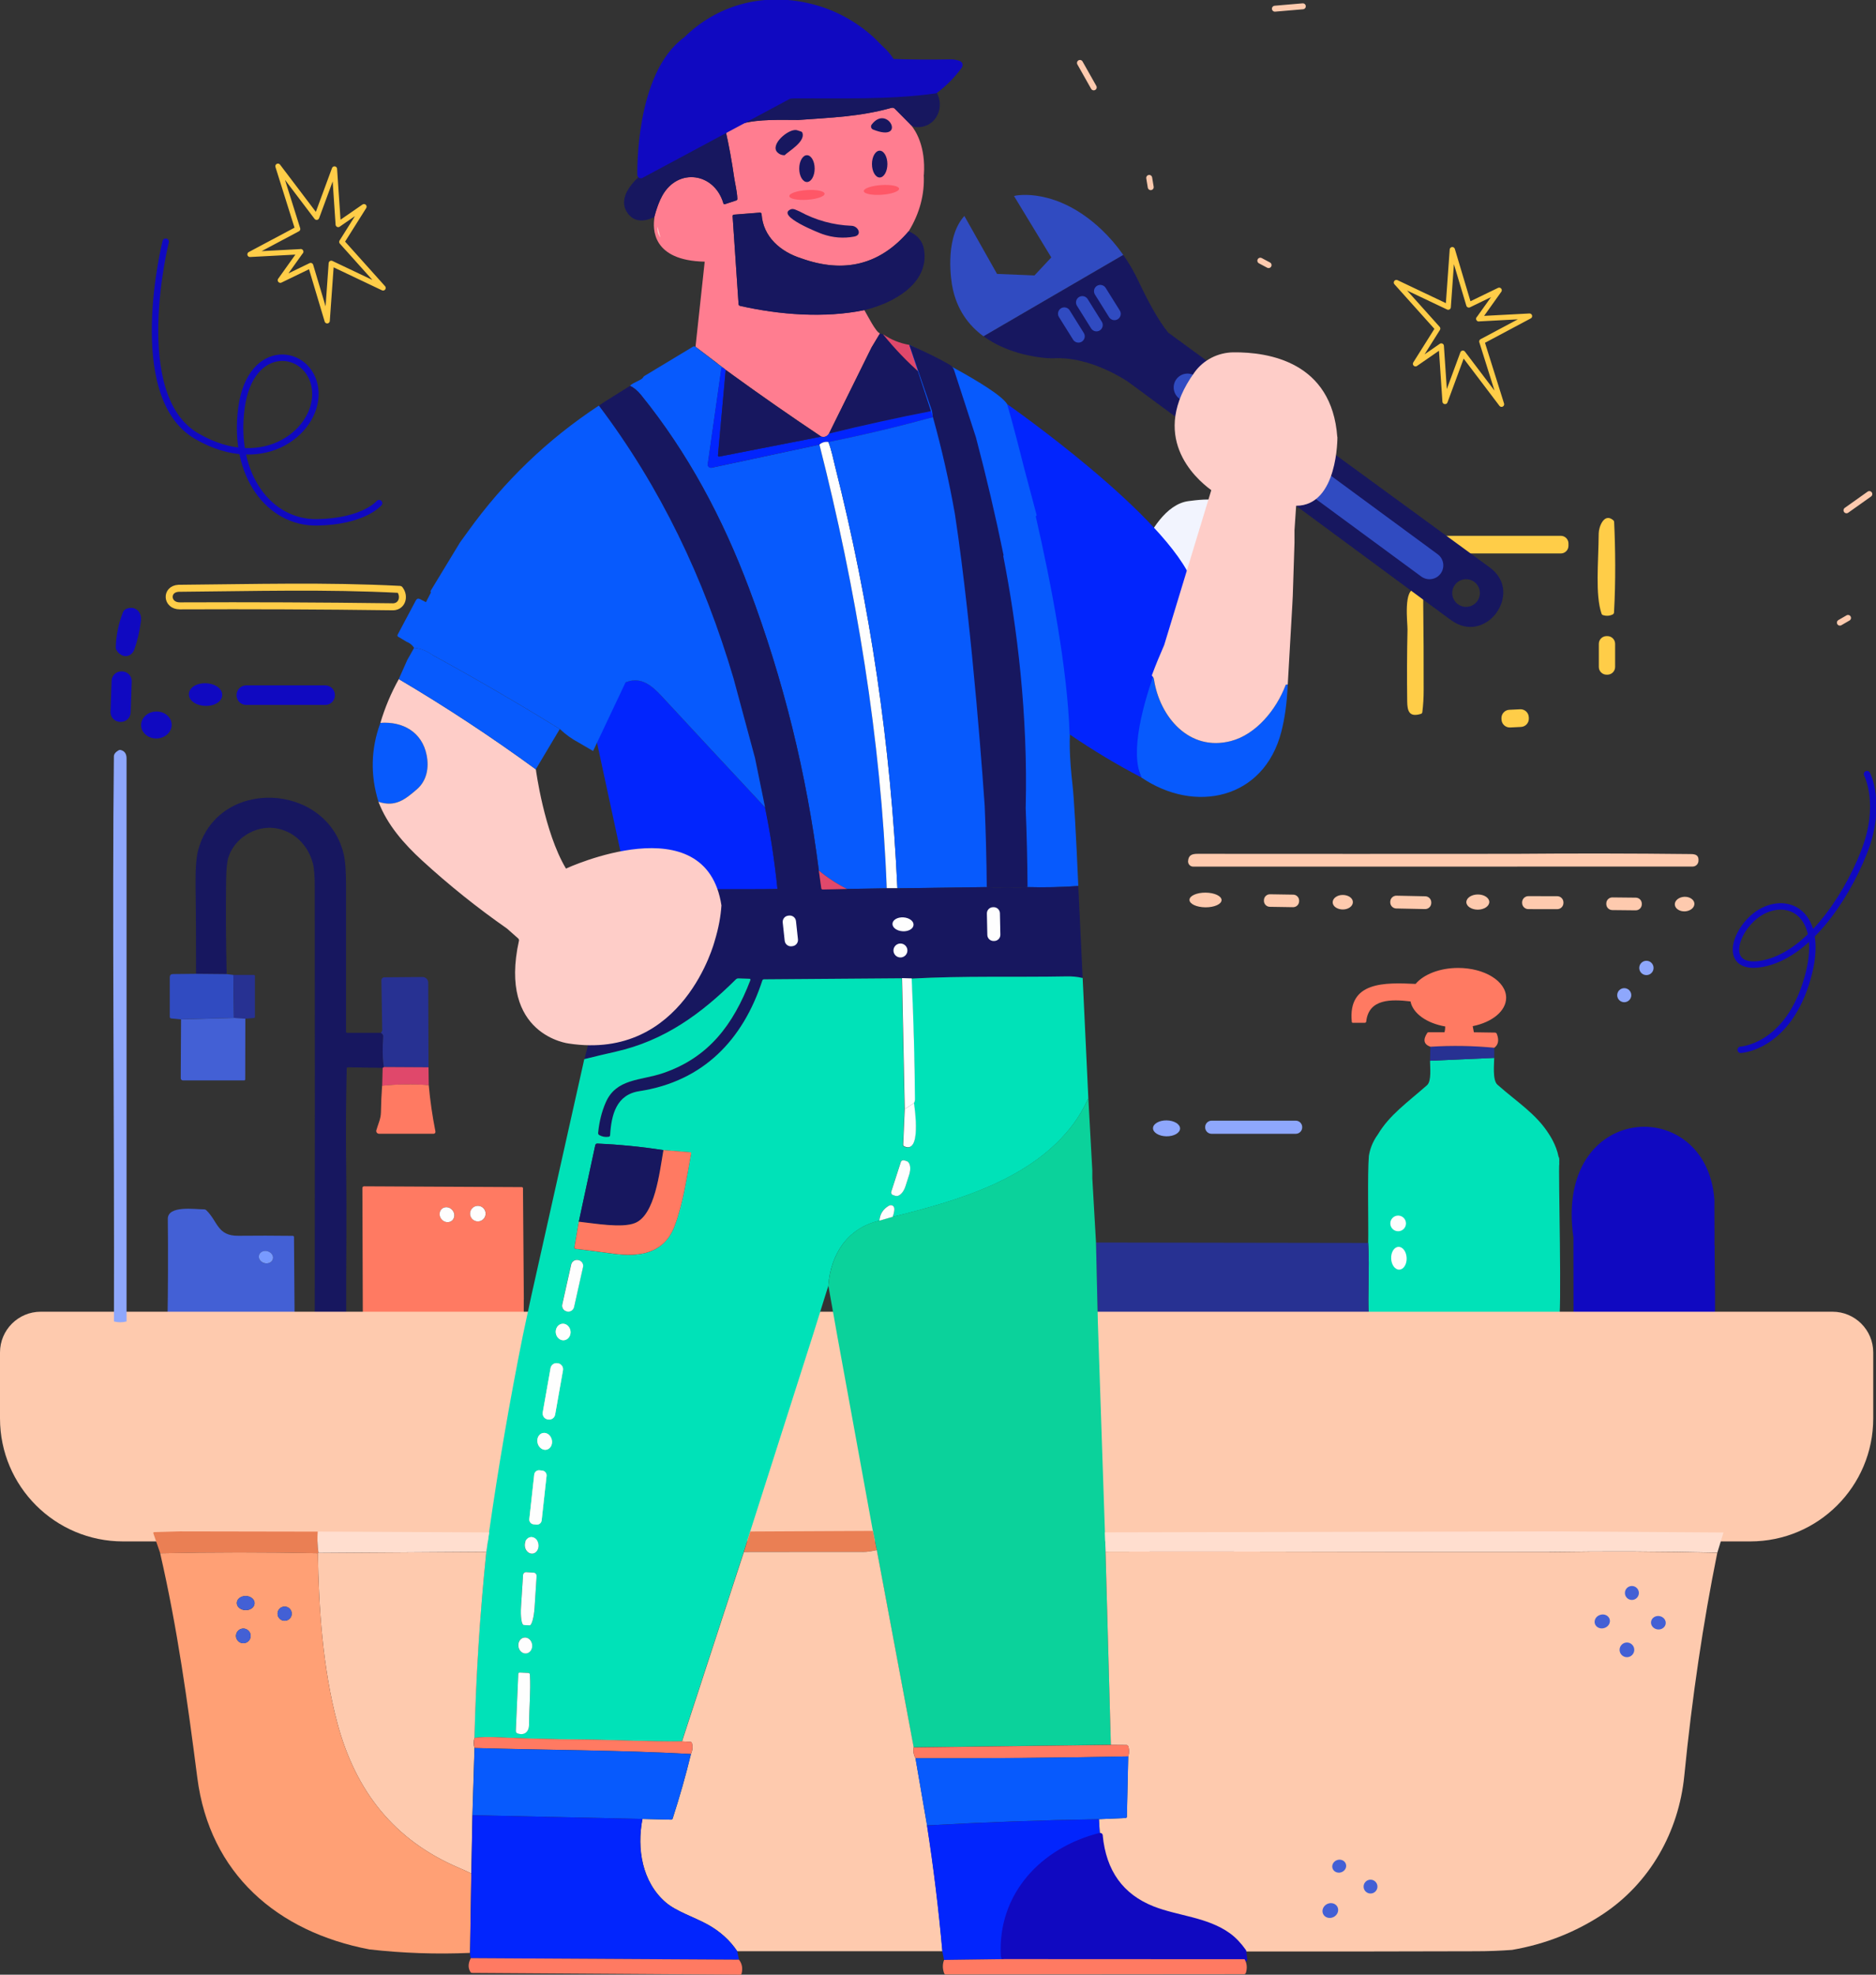 <svg width="268" height="282" viewBox="0 0 268 282" fill="none" xmlns="http://www.w3.org/2000/svg">
<rect x="0" y="0" width="268" height="282" fill="#333333" stroke="none"/>
<g clip-path="url(#clip0_47_1714)">
<path d="M263.785 72.874L267.047 70.557M164.172 25.407L164.39 26.727M262.84 88.917L264.004 88.244M180.046 37.228L181.227 37.858M186.116 0.9L182.128 1.241M156.247 12.476L154.279 8.988" stroke="#FECAAE" stroke-width="0.85" stroke-linecap="round" stroke-linejoin="round"/>
<path d="M248.67 149.918C248.67 149.918 255.02 149.612 257.968 140.519C260.915 131.426 256.393 128.13 252.23 129.905C248.067 131.68 245.469 138.797 251.775 137.625C258.081 136.453 263.513 128.681 266.259 121.774C269.006 114.867 266.714 110.548 266.714 110.548M23.668 34.518C23.668 34.518 18.184 56.463 28.041 62.251C37.898 68.039 45.77 61.236 45.009 55.492C44.248 49.757 35.764 48.585 34.487 58.29C33.219 67.995 38.554 74.692 45.263 74.596C51.971 74.491 54.158 71.851 54.158 71.851" stroke="#1009C1" stroke-width="0.92" stroke-linecap="round" stroke-linejoin="round"/>
<path d="M211.243 45.525L218.503 45.141L211.69 48.769L214.506 57.731L208.978 50.439L206.433 57.337L205.899 49.407L202.217 51.952L205.383 46.924L199.488 40.349L206.888 43.864L207.474 35.654L209.835 43.549L214.165 41.451L211.252 45.534L211.243 45.525ZM42.971 35.943L35.711 36.328L42.524 32.699L39.708 23.738L45.236 31.029L47.781 24.131L48.315 32.061L51.997 29.517L48.831 34.544L54.726 41.119L47.326 37.604L46.74 45.814L44.379 37.919L40.049 40.017L42.962 35.934L42.971 35.943Z" stroke="#FFCD48" stroke-width="0.75" stroke-linecap="round" stroke-linejoin="round"/>
<path d="M130.157 17.906H130.174L129.973 17.687C129.903 17.608 129.859 17.565 129.859 17.565L127.839 15.528C127.716 15.396 127.524 15.353 127.358 15.396C122.827 16.664 118.69 16.787 114.054 17.128C111.553 17.128 108.457 16.988 106.043 17.635C105.439 17.801 104.827 17.958 104.215 18.107C103.935 18.133 103.734 18.247 103.611 18.448C104.136 20.756 104.556 23.064 104.879 25.346C104.984 26.089 105.308 27.357 105.334 28.406C105.334 28.511 105.29 28.581 105.186 28.616L103.567 29.149C103.445 29.184 103.375 29.149 103.34 29.027C102.054 24.655 96.868 23.904 94.62 27.925C94.261 28.572 93.938 29.386 93.649 30.356C93.649 30.356 93.632 30.408 93.605 30.496C93.561 30.653 93.518 30.819 93.474 30.985C93.474 30.985 93.492 31.003 93.5 31.012C93.212 32.725 93.168 37.211 100.672 37.368L99.36 49.512L102.535 51.916C102.535 51.916 102.518 51.916 102.5 51.916L103.27 52.485L103.681 52.817C103.987 53.044 104.302 53.263 104.608 53.49L104.652 53.525C108.842 56.559 113.066 59.497 117.317 62.338C117.78 62.478 118.148 62.338 118.428 61.91L124.515 49.599L125.713 47.606C125.101 47.44 123.885 44.94 123.474 44.275C117.78 45.447 111.369 44.948 105.728 43.672C105.588 43.637 105.518 43.558 105.509 43.418L104.661 30.881C104.652 30.732 104.722 30.653 104.871 30.645L108.535 30.356C108.702 30.347 108.78 30.417 108.798 30.583C109.016 33.827 111.518 35.96 114.492 36.896C120.623 39.09 125.74 37.796 129.824 33.014C131.39 30.443 132.098 27.75 131.967 24.953H131.985C132.256 20.922 130.821 18.684 130.165 17.888L130.157 17.906Z" fill="#FF7D90"/>
<path d="M244.962 177.913C244.962 177.913 244.945 177.852 244.919 177.834C244.953 176.689 244.892 172.624 244.919 171.408C243.895 156.108 221.968 157.245 224.775 176.733V179.198L224.793 188.562C224.767 188.825 244.814 188.527 244.892 188.615C245.155 188.632 244.875 178.001 244.962 177.913Z" fill="#1009C1"/>
<path d="M242.487 169.45C242.154 170.001 241.507 170.219 241.043 169.939C240.58 169.66 240.475 168.986 240.807 168.436C241.14 167.885 241.787 167.666 242.25 167.946C242.714 168.226 242.819 168.899 242.487 169.45Z" fill="#1009C1"/>
<path d="M241.525 172.082C241.963 172.51 242.006 173.174 241.613 173.568C241.228 173.961 240.554 173.944 240.117 173.515C239.68 173.087 239.636 172.423 240.03 172.029C240.414 171.636 241.088 171.653 241.525 172.082Z" fill="#1009C1"/>
<path d="M54.412 147.505C54.657 147.645 54.771 147.819 54.754 148.029C54.614 149.699 54.64 151.151 54.841 152.383L54.666 152.497L49.707 152.418C49.593 152.418 49.532 152.48 49.532 152.593C49.418 157.245 49.392 161.896 49.453 166.556C49.541 173.515 49.436 180.475 49.453 187.434L49.436 188.519C49.436 188.641 49.374 188.694 49.252 188.694L44.966 188.632C44.984 167.999 44.992 147.374 44.966 126.749C44.966 125.122 44.879 123.968 44.695 123.295C43.995 120.637 41.94 118.6 39.194 118.25C36.465 117.909 33.535 119.684 32.651 122.36C32.432 123.015 32.319 124.169 32.301 125.813C32.249 130.246 32.275 134.67 32.38 139.103L28.007 139.059C28.016 134.801 27.998 130.561 27.937 126.346C27.911 124.03 28.042 122.333 28.348 121.258C31.243 111.037 46.541 111.719 49.077 121.879C49.313 122.832 49.436 124.353 49.436 126.443C49.444 133.402 49.444 140.362 49.436 147.321C49.436 147.444 49.497 147.496 49.611 147.496H54.404L54.412 147.505Z" fill="#17175F"/>
<path d="M28.015 139.068L32.388 139.111L33.333 139.225L33.42 145.363L25.863 145.572L24.464 145.441C24.324 145.424 24.254 145.354 24.254 145.214V139.557C24.254 139.26 24.403 139.111 24.7 139.103L28.024 139.068H28.015Z" fill="#304BC1"/>
<path d="M33.332 139.225H36.253C36.35 139.216 36.419 139.286 36.419 139.382V145.197C36.419 145.31 36.358 145.371 36.245 145.38L35.046 145.476L33.419 145.363L33.332 139.225Z" fill="#273192"/>
<path d="M61.217 152.418L54.841 152.383C54.648 151.151 54.613 149.699 54.753 148.029C54.771 147.811 54.657 147.636 54.412 147.505C54.43 147.452 54.456 147.408 54.508 147.356C54.569 147.286 54.605 147.199 54.605 147.102L54.482 140.003C54.482 139.767 54.666 139.566 54.902 139.566L60.36 139.522C60.806 139.522 61.164 139.872 61.173 140.318L61.217 152.41V152.418Z" fill="#273192"/>
<path d="M33.421 145.363L35.048 145.476L35.03 154.115C35.03 154.228 34.978 154.29 34.864 154.29H26.126C25.96 154.29 25.82 154.15 25.82 153.983L25.864 145.581L33.421 145.372V145.363Z" fill="#4360D5"/>
<path d="M54.841 152.383L61.217 152.418L61.252 154.971C59.03 154.805 56.809 154.831 54.596 155.059L54.666 152.506L54.841 152.392V152.383Z" fill="#E0486B"/>
<path d="M61.251 154.971C61.443 157.166 61.767 159.369 62.204 161.581C62.23 161.73 62.143 161.87 61.994 161.905C61.977 161.905 61.959 161.905 61.941 161.905H54.14C53.921 161.905 53.746 161.73 53.746 161.52C53.746 161.485 53.746 161.441 53.764 161.406C54.017 160.506 54.402 159.806 54.42 158.836C54.437 157.568 54.498 156.309 54.586 155.05C56.799 154.823 59.02 154.797 61.242 154.963L61.251 154.971Z" fill="#FF7A62"/>
<path d="M74.825 185.555V188.388C74.816 188.527 74.703 188.641 74.563 188.641H52.093C51.971 188.641 51.901 188.58 51.866 188.466C51.822 188.326 51.813 188.178 51.831 188.038L51.77 169.686C51.77 169.502 51.857 169.415 52.041 169.415L74.537 169.529C74.65 169.529 74.703 169.59 74.712 169.704L74.834 185.546L74.825 185.555ZM69.385 173.314C69.385 172.702 68.886 172.204 68.274 172.204C67.662 172.204 67.163 172.702 67.163 173.314C67.163 173.926 67.662 174.425 68.274 174.425C68.886 174.425 69.385 173.926 69.385 173.314ZM64.583 174.311C65.012 173.953 65.029 173.279 64.627 172.807C64.225 172.344 63.56 172.257 63.14 172.624C62.711 172.982 62.694 173.655 63.096 174.128C63.498 174.591 64.163 174.678 64.583 174.311Z" fill="#FF7A62"/>
<path d="M68.265 172.204C68.877 172.204 69.376 172.702 69.376 173.314C69.376 173.926 68.877 174.425 68.265 174.425C67.653 174.425 67.154 173.926 67.154 173.314C67.154 172.702 67.653 172.204 68.265 172.204Z" fill="#FEFEFE"/>
<path d="M64.618 172.807C65.021 173.271 64.995 173.944 64.575 174.311C64.146 174.67 63.481 174.591 63.088 174.128C62.685 173.664 62.712 172.991 63.132 172.624C63.56 172.265 64.225 172.344 64.618 172.807Z" fill="#FEFEFE"/>
<path d="M42.087 188.554C41.956 188.597 41.58 188.746 41.458 188.746C35.597 188.702 29.755 188.65 23.93 188.597C24.008 183.71 24.026 178.875 23.973 174.075C23.956 172.082 27.909 172.711 29.143 172.702C29.274 172.702 29.387 172.746 29.475 172.833C31.128 174.425 31.032 176.514 34.058 176.479C36.647 176.453 39.227 176.453 41.807 176.488C41.939 176.488 42 176.549 42 176.68L42.087 188.545V188.554ZM38.974 179.837C39.114 179.373 38.79 178.857 38.248 178.7C37.705 178.534 37.146 178.779 37.006 179.242C36.866 179.706 37.189 180.221 37.732 180.379C38.274 180.545 38.834 180.3 38.974 179.837Z" fill="#4360D5"/>
<path d="M38.248 178.691C38.791 178.858 39.123 179.365 38.974 179.828C38.834 180.291 38.275 180.536 37.732 180.37C37.19 180.204 36.858 179.697 37.006 179.234C37.146 178.77 37.706 178.525 38.248 178.691Z" fill="#789AFF"/>
<path d="M222.754 166.18C222.728 166.014 222.824 165.332 222.658 165.218C222.334 163.487 221.311 162.009 221.311 162.009C219.483 159.072 216.728 157.393 213.92 154.901C213.186 154.254 213.457 151.911 213.457 151.072L204.29 151.483C204.29 152.401 204.527 154.385 203.862 154.971C200.984 157.507 198.492 159.229 196.838 162.009C196.008 163.137 195.675 164.283 195.553 165.087C195.334 167.596 195.509 174.897 195.457 177.493C195.684 181.393 195.352 184.488 195.544 188.055C195.754 188.641 196.524 188.073 196.847 188.702H222.649C223.191 188.763 222.579 166.363 222.763 166.18H222.754Z" fill="#00E2B8"/>
<path d="M204.343 149.481C207.431 149.288 210.466 149.341 213.466 149.629V151.072L204.291 151.483L204.343 149.472V149.481Z" fill="#273192"/>
<path d="M199.735 175.832C200.353 175.832 200.854 175.331 200.854 174.713C200.854 174.095 200.353 173.594 199.735 173.594C199.116 173.594 198.615 174.095 198.615 174.713C198.615 175.331 199.116 175.832 199.735 175.832Z" fill="#FEFEFE"/>
<path d="M200.949 179.653C200.984 180.554 200.512 181.297 199.899 181.314C199.287 181.332 198.771 180.624 198.736 179.723C198.701 178.822 199.174 178.079 199.786 178.062C200.398 178.044 200.914 178.753 200.949 179.653Z" fill="#FEFEFE"/>
<path d="M215.163 142.486C215.163 140.134 212.093 138.228 208.305 138.228C205.664 138.228 203.372 139.155 202.227 140.51C197.862 140.309 192.527 140.117 193.113 145.922C193.121 146.01 193.174 146.062 193.261 146.062H194.958C195.089 146.062 195.168 145.992 195.177 145.861C195.544 142.609 198.754 142.687 201.501 143.011C201.842 144.733 203.827 146.132 206.46 146.587C206.46 146.858 206.434 147.129 206.355 147.417H204.072C203.985 147.417 203.923 147.452 203.88 147.531C203.25 148.501 203.407 149.148 204.343 149.481C207.431 149.288 210.466 149.341 213.466 149.629C214.052 149.201 214.174 148.536 213.833 147.653C213.781 147.522 213.684 147.461 213.544 147.461L210.553 147.417L210.387 146.543C213.151 145.992 215.163 144.383 215.163 142.486Z" fill="#FF7A62"/>
<path d="M156.57 177.441L195.457 177.502C195.676 181.384 195.361 184.462 195.536 188.003C195.544 188.204 195.719 188.361 195.921 188.353C195.938 188.353 195.956 188.353 195.973 188.353C196.305 188.283 196.594 188.405 196.839 188.711L156.833 188.729L156.57 177.45V177.441Z" fill="#273192"/>
<path d="M163.602 95.859L164.53 96.471C164.696 96.646 164.801 96.76 164.844 97.022C165.649 102.356 169.865 107.374 175.83 105.827C179.433 104.891 182.329 101.333 183.649 97.835C183.676 97.757 183.78 97.73 183.955 97.757C183.868 100.24 183.562 102.487 183.046 104.506C180.553 114.167 170.687 116.231 163.051 111.029C161.223 106.404 161.171 101.77 162.885 97.118C163.051 96.664 163.296 96.244 163.611 95.859H163.602Z" fill="#075AFD"/>
<path d="M261.773 187.321H5.825C2.606 187.321 0 189.926 0 193.144V202.551C0 212.256 7.872 220.125 17.58 220.125H250.026C259.735 220.125 267.606 212.256 267.606 202.551V193.144C267.606 189.926 265 187.321 261.781 187.321H261.773Z" fill="#FECAAE"/>
<path d="M133.584 12.852C135.22 15.169 133.742 18.404 130.751 18.151C130.646 18.142 130.541 18.107 130.453 18.054L130.173 17.897L127.829 15.536C127.698 15.405 127.514 15.361 127.348 15.405C122.818 16.673 118.68 16.795 114.045 17.136C111.543 17.136 108.447 16.997 106.033 17.643C105.421 17.81 104.817 17.967 104.205 18.116C105.683 17.294 107.161 16.516 108.666 15.781C109.567 15.335 109.995 13.866 108.64 13.613C109.838 12.931 111.089 12.371 112.4 11.925C112.514 11.89 112.593 11.925 112.645 12.03C112.943 12.677 112.121 13.132 111.596 13.386C111.5 13.438 111.386 13.456 111.281 13.456C111.027 13.438 109.54 13.683 109.899 14.225C109.96 14.321 110.048 14.347 110.161 14.304C111.368 13.814 112.505 13.569 113.564 13.56C120.124 13.517 127.095 13.77 133.584 12.852Z" fill="#17175F"/>
<path d="M124.522 17.792C126.814 14.767 129.604 20.45 124.723 18.5C124.487 18.404 124.374 18.133 124.461 17.897C124.479 17.862 124.496 17.827 124.522 17.792Z" fill="#17175F"/>
<path d="M103.61 18.456C104.135 20.765 104.555 23.073 104.879 25.355C104.984 26.098 105.307 27.366 105.333 28.415C105.333 28.52 105.29 28.59 105.185 28.625L103.567 29.158C103.444 29.193 103.374 29.158 103.339 29.036C102.054 24.664 96.867 23.912 94.619 27.934C94.182 28.721 93.797 29.744 93.473 31.003C91.759 31.807 90.482 31.606 89.634 30.4C87.762 27.733 91.794 24.472 93.788 23.44C97.033 21.77 100.304 20.109 103.619 18.456H103.61Z" fill="#17175F"/>
<path d="M113.8 18.579L114.43 18.78C114.535 18.815 114.605 18.885 114.64 18.99C115.051 20.249 112.672 21.587 112.086 22.172C111.701 22.172 111.36 22.05 111.089 21.788C109.899 20.695 112.628 18.352 113.8 18.579Z" fill="#17175F"/>
<path d="M114.229 30.199C116.547 31.458 119.022 32.14 121.655 32.245C122.608 32.28 123.22 33.565 122.039 33.783C120.5 34.072 118.978 33.95 117.482 33.425C117.185 33.329 110.748 30.82 112.969 29.893C113.363 29.727 113.835 30.05 114.229 30.199Z" fill="#17175F"/>
<path d="M114.474 36.905C120.606 39.099 125.722 37.805 129.807 33.023C131.066 33.565 131.801 34.43 132.002 35.637C132.816 40.612 127.367 43.374 123.474 44.292C117.781 45.464 111.369 44.966 105.728 43.689C105.588 43.654 105.518 43.576 105.509 43.436L104.661 30.898C104.652 30.75 104.722 30.671 104.871 30.662L108.536 30.373C108.702 30.365 108.78 30.435 108.798 30.601C109.017 33.844 111.518 35.978 114.492 36.913L114.474 36.905Z" fill="#17175F"/>
<path d="M93.938 32.384L94.349 33.914C94.007 33.468 93.868 32.953 93.938 32.384Z" fill="#FECDC8"/>
<path d="M125.714 47.623L126.142 47.737C127.804 49.8 129.632 51.706 131.626 53.446L135.361 57.661C135.501 57.827 135.483 58.072 135.326 58.211C135.273 58.255 135.212 58.29 135.142 58.299L133.131 58.684C128.206 59.645 123.3 60.721 118.428 61.919L124.515 49.608L125.714 47.615V47.623Z" fill="#17175F"/>
<path d="M126.141 47.728C127.295 48.515 128.546 49.023 129.893 49.25L131.625 53.438C129.63 51.698 127.802 49.792 126.141 47.728Z" fill="#E0486B"/>
<path d="M102.491 51.934L103.261 52.502C103.261 52.502 103.182 52.511 103.147 52.52C103.103 52.537 103.068 52.572 103.059 52.625L101.118 66.273C101.083 66.526 101.258 66.762 101.511 66.797C101.564 66.797 101.616 66.797 101.677 66.797L117.062 63.501C122.275 83.951 125.896 105.695 126.675 126.854L120.998 126.95C119.555 126.224 118.208 125.35 116.975 124.318C115.226 110.486 111.911 97.057 107.013 84.038C103.261 74.054 98.31 64.716 91.575 56.402C91.077 55.79 90.552 55.352 89.992 55.09C90.456 54.609 91.663 54.286 91.855 53.919C91.908 53.822 91.978 53.735 92.074 53.682L98.992 49.512C99.097 49.442 99.237 49.451 99.342 49.529L102.482 51.925L102.491 51.934Z" fill="#075AFD"/>
<path d="M103.26 52.502L103.671 52.834L102.569 64.996C102.552 65.162 102.631 65.223 102.788 65.197L117.307 62.356C117.771 62.496 118.138 62.356 118.418 61.927C123.298 60.73 128.196 59.654 133.121 58.692L133.261 59.584C128.301 60.939 123.325 62.128 118.322 63.134C117.841 63.055 117.412 63.178 117.036 63.501L101.651 66.797C101.397 66.85 101.152 66.692 101.1 66.439C101.091 66.386 101.082 66.334 101.1 66.273L103.042 52.625C103.05 52.572 103.077 52.537 103.129 52.52C103.164 52.511 103.208 52.502 103.243 52.502H103.26Z" fill="#0225FD"/>
<path d="M103.671 52.834C108.175 56.122 112.724 59.296 117.307 62.356L102.788 65.197C102.622 65.232 102.552 65.162 102.569 64.996L103.671 52.834Z" fill="#17175F"/>
<path d="M118.339 63.125C118.794 64.27 119.048 65.617 119.293 66.587C124.305 86.373 127.27 106.456 128.197 126.854H126.675C125.888 105.678 122.275 83.934 117.062 63.492C117.439 63.169 117.867 63.047 118.348 63.125H118.339Z" fill="#FEFEFE"/>
<path d="M173.634 71.702L173.547 75.47L173.372 75.724C173.048 75.479 172.786 75.567 172.593 75.978C171.544 78.294 170.468 80.62 169.375 82.937C169.331 83.042 169.261 83.121 169.165 83.191L168.369 83.776C166.751 81.958 164.984 80.253 163.068 78.662C164.275 75.951 166.541 71.991 169.777 71.562C170.573 71.457 173.713 71.038 173.625 71.702H173.634Z" fill="#F2F4FE"/>
<path d="M173.371 75.733L173.328 77.114C172.733 78.46 172.059 79.929 171.307 81.512C168.963 86.443 166.435 91.365 164.529 96.48L163.602 95.868C163.951 92.1 166.61 87.597 168.473 84.327C168.605 84.109 168.561 83.942 168.368 83.785L169.164 83.199C169.252 83.129 169.322 83.051 169.374 82.946C170.468 80.629 171.543 78.303 172.593 75.986C172.785 75.567 173.039 75.479 173.371 75.733Z" fill="#FEFEFE"/>
<path d="M170.434 83.339C166.901 73.757 143.889 57.722 143.889 57.722L151.787 103.081C151.787 103.081 151.717 103.125 151.682 103.151L151.586 103.308L151.516 103.466L151.673 103.483C151.778 103.492 151.848 103.545 151.892 103.641C152.128 104.165 152.451 104.585 152.854 104.908C156.134 107.147 159.536 109.193 163.061 111.029C162.956 110.758 162.851 110.487 162.764 110.224C160.446 102.399 170.452 83.339 170.452 83.339H170.434Z" fill="#0225FD"/>
<path d="M137.958 84.126L138.246 85.411C138.176 85.665 137.993 85.857 137.704 85.875C134.695 86.058 131.669 86.347 128.616 86.758C128.336 86.793 128.083 86.6 128.039 86.32C128.039 86.294 128.039 86.277 128.039 86.251V85.516C128.039 85.35 128.118 85.263 128.284 85.245L137.966 84.126H137.958Z" fill="#FEFEFE"/>
<path d="M57.106 84.17C46.611 83.619 36.019 83.925 25.506 84.012C23.625 84.117 23.765 86.53 25.689 86.522C35.765 86.478 45.841 86.522 55.917 86.653C57.43 86.784 57.902 85.193 57.106 84.178V84.17Z" stroke="#FFCD48" stroke-linecap="round" stroke-linejoin="round"/>
<path d="M18.683 92.686C18.22 93.56 17.345 93.193 17.039 92.519C17.074 90.85 17.406 89.223 18.019 87.641C18.062 87.519 18.15 87.44 18.264 87.396C19.164 87.055 19.75 87.72 19.637 88.62C19.444 90.106 19.13 91.462 18.683 92.686Z" fill="#1009C1" stroke="#1009C1" stroke-linecap="round" stroke-linejoin="round"/>
<path d="M16.287 101.659L16.441 97.247C16.458 96.749 16.874 96.361 17.372 96.378L17.451 96.381C17.949 96.398 18.337 96.814 18.32 97.312L18.166 101.725C18.149 102.223 17.733 102.611 17.235 102.593L17.156 102.591C16.658 102.573 16.27 102.157 16.287 101.659Z" fill="#1009C1" stroke="#1009C1" stroke-linecap="round" stroke-linejoin="round"/>
<path d="M109.286 115.295C104.327 109.988 99.385 104.672 94.452 99.348C93.149 97.94 91.61 96.62 89.537 97.381C88.636 97.713 87.989 98.176 87.604 98.779C87.49 99.391 87.263 99.82 86.921 100.047L84.796 103.247C84.726 103.352 84.709 103.457 84.752 103.579L90 127.903L111.07 126.941C110.668 122.98 110.082 119.098 109.295 115.295H109.286Z" fill="#0225FD"/>
<path d="M29.405 98.071C30.446 98.106 31.277 98.639 31.251 99.26C31.225 99.881 30.367 100.344 29.327 100.309C28.286 100.274 27.455 99.741 27.481 99.12C27.507 98.5 28.364 98.036 29.405 98.071Z" fill="#1009C1" stroke="#1009C1" stroke-linecap="round" stroke-linejoin="round"/>
<path d="M46.47 98.377H35.17C34.687 98.377 34.295 98.769 34.295 99.251V99.295C34.295 99.778 34.687 100.17 35.17 100.17H46.47C46.953 100.17 47.345 99.778 47.345 99.295V99.251C47.345 98.769 46.953 98.377 46.47 98.377Z" fill="#1009C1" stroke="#1009C1" stroke-linecap="round" stroke-linejoin="round"/>
<path d="M22.277 102.102C23.205 102.058 23.992 102.67 24.027 103.457C24.062 104.244 23.336 104.926 22.409 104.961C21.482 105.005 20.694 104.393 20.659 103.606C20.624 102.819 21.35 102.137 22.277 102.102Z" fill="#1009C1" stroke="#1009C1" stroke-linecap="round" stroke-linejoin="round"/>
<path d="M54.07 114.499C52.889 110.705 52.976 106.945 54.341 103.23C57.516 102.994 60.288 104.532 60.944 107.828C61.303 109.638 60.979 111.492 59.536 112.733C57.857 114.176 56.466 115.295 54.061 114.499H54.07Z" fill="#075AFD"/>
<path d="M153.221 112.139C152.993 110.137 152.862 108.397 152.827 106.919C152.827 106.543 152.827 106.159 152.818 105.774C152.818 105.468 152.827 105.179 152.845 104.9C152.827 104.891 152.818 104.873 152.801 104.856C152.495 95.483 150.168 83.348 147.964 73.739L148.095 73.582L146.311 66.867C144.938 61.359 143.888 57.722 143.888 57.722C142.358 55.256 129.894 49.25 129.894 49.25L133.279 59.575C128.32 60.931 123.343 62.12 118.34 63.125C118.795 64.27 119.048 65.617 119.293 66.587C124.305 86.373 127.27 106.456 128.197 126.854L140.967 126.679C140.967 126.679 140.967 126.661 140.967 126.652C143.705 126.652 146.792 126.679 146.792 126.679C149.154 126.749 151.576 126.696 154.043 126.521C153.71 118.845 153.431 114.045 153.221 112.13V112.139Z" fill="#075AFD"/>
<path d="M18.079 188.711C17.485 188.868 16.881 188.868 16.278 188.711C16.348 161.258 16.015 129.73 16.269 108.03C16.269 107.697 16.496 107.409 16.942 107.147C17.038 107.094 17.135 107.077 17.24 107.103C17.799 107.243 18.079 107.645 18.079 108.301C18.079 135.098 18.079 161.905 18.079 188.711Z" fill="#8EA7FC"/>
<path d="M154.043 126.53C151.577 126.705 149.162 126.749 146.792 126.687C144.85 126.845 142.909 126.845 140.967 126.687L128.197 126.862H126.675L120.999 126.95L117.553 127.028C117.422 127.028 117.343 126.967 117.325 126.836L116.976 124.327C115.226 110.495 111.911 97.066 107.013 84.047C103.261 74.063 98.311 64.725 91.576 56.41C91.077 55.798 90.552 55.361 89.993 55.099L89.897 55.169L86.293 57.425L85.55 57.94C94.357 69.604 100.55 82.552 104.792 96.908L107.818 108.126L109.287 115.313C110.066 119.116 110.661 122.998 111.063 126.958L101.993 126.976C102.745 134.224 99.596 142.136 92.599 145.162L91.777 145.494C91.287 145.774 90.815 145.931 90.36 145.975C88.506 147.111 86.354 147.854 84.22 148.37L83.494 151.256C84.999 150.88 86.494 150.521 87.981 150.189C94.926 148.615 100.139 144.838 105.142 139.872C105.247 139.767 105.369 139.723 105.518 139.723L107.075 139.776C107.215 139.776 107.258 139.846 107.215 139.986C104.774 146.316 101.284 151.028 94.716 153.258C91.515 154.342 88.042 153.992 86.547 157.463C85.978 158.775 85.62 160.217 85.471 161.791C85.462 161.922 85.523 162.036 85.628 162.097C86.048 162.333 86.494 162.412 86.966 162.342C87.106 162.324 87.176 162.246 87.185 162.106C87.369 159.168 88.086 156.326 91.357 155.828C100.497 154.429 106.174 148.484 108.929 140.029C108.964 139.916 109.051 139.855 109.174 139.855L128.853 139.706L130.244 139.75C137.635 139.339 145.13 139.575 152.539 139.435C153.256 139.426 153.964 139.496 154.664 139.662L154.043 126.556V126.53Z" fill="#17175F"/>
<path d="M229.017 87.85C229.481 87.99 229.936 87.964 230.373 87.754C230.504 87.693 230.565 87.588 230.574 87.457C230.828 83.068 230.766 78.154 230.592 74.57C230.592 74.447 230.539 74.351 230.443 74.272C229.157 73.197 228.396 75.234 228.387 76.17C228.352 80.349 227.871 84.93 228.79 87.632C228.825 87.746 228.903 87.816 229.017 87.85Z" fill="#FFCD48"/>
<path d="M222.973 76.519H202.384C201.781 76.519 201.291 77.009 201.291 77.612V77.945C201.291 78.548 201.781 79.037 202.384 79.037H222.973C223.577 79.037 224.067 78.548 224.067 77.945V77.612C224.067 77.009 223.577 76.519 222.973 76.519Z" fill="#FFCD48"/>
<path d="M202.287 84.144C200.407 83.846 201.098 89.075 201.072 89.914C200.993 93.332 200.984 96.751 201.028 100.17C201.045 101.56 201.325 102.469 202.996 101.944C203.101 101.91 203.171 101.822 203.188 101.717C203.319 100.694 203.381 99.636 203.381 98.552C203.389 94.46 203.372 90.369 203.319 86.286C203.302 85.315 203.477 84.336 202.287 84.152V84.144Z" fill="#FFCD48"/>
<path d="M229.629 90.841H229.506C228.898 90.841 228.404 91.334 228.404 91.942V95.247C228.404 95.856 228.898 96.349 229.506 96.349H229.629C230.237 96.349 230.731 95.856 230.731 95.247V91.942C230.731 91.334 230.237 90.841 229.629 90.841Z" fill="#FFCD48"/>
<path d="M217.161 101.289L215.615 101.364C214.964 101.396 214.461 101.95 214.493 102.601L214.501 102.767C214.533 103.418 215.087 103.92 215.738 103.888L217.285 103.812C217.936 103.781 218.438 103.227 218.406 102.576L218.398 102.41C218.366 101.759 217.813 101.257 217.161 101.289Z" fill="#FFCD48"/>
<path d="M116.975 124.318C118.217 125.35 119.555 126.224 120.998 126.95L117.552 127.028C117.421 127.028 117.342 126.967 117.324 126.836L116.975 124.327V124.318Z" fill="#E0486B"/>
<path d="M103.06 129.328C102.964 130.832 102.667 132.51 102.098 134.373C102.098 134.373 97.69 151.509 81.273 149.026C81.273 149.026 71.127 147.89 74.144 134.303C74.144 134.18 74.101 134.084 74.013 134.006L72.43 132.607C68.171 129.634 64.121 126.39 60.29 122.876C57.71 120.506 55.331 117.813 54.062 114.5C56.468 115.295 57.85 114.185 59.538 112.734C60.981 111.492 61.305 109.639 60.946 107.829C60.29 104.524 57.517 102.994 54.342 103.23C54.99 101.053 55.864 98.963 56.975 96.978C63.71 100.957 70.235 105.258 76.55 109.866C76.55 109.866 77.722 118.801 80.853 124.038C80.853 124.038 100.865 114.744 103.069 129.337L103.06 129.328Z" fill="#FECDC8"/>
<path d="M141.944 129.553L141.848 129.555C141.36 129.565 140.973 129.969 140.983 130.457L141.047 133.516C141.058 134.004 141.461 134.391 141.949 134.38L142.045 134.378C142.533 134.368 142.92 133.965 142.91 133.477L142.846 130.418C142.836 129.93 142.432 129.543 141.944 129.553Z" fill="#FEFEFE"/>
<path d="M112.729 130.749L112.608 130.762C112.118 130.815 111.764 131.255 111.817 131.745L112.098 134.344C112.151 134.834 112.591 135.188 113.081 135.135L113.203 135.121C113.693 135.068 114.047 134.628 113.994 134.139L113.712 131.54C113.659 131.05 113.219 130.696 112.729 130.749Z" fill="#FEFEFE"/>
<path d="M216.746 123.758H170.442C170.048 123.75 169.725 123.426 169.725 123.033C169.725 123.015 169.725 122.998 169.725 122.98C169.777 122.106 170.293 121.931 171.107 121.931C186.212 121.949 201.308 121.94 216.413 121.931C224.792 121.861 233.163 121.87 241.542 121.966C242.285 121.966 242.722 122.167 242.635 122.998C242.591 123.426 242.233 123.75 241.804 123.75H216.754L216.746 123.758Z" fill="#FECAAE"/>
<path d="M172.226 127.474C173.494 127.483 174.518 127.964 174.509 128.541C174.509 129.118 173.477 129.581 172.209 129.573C170.94 129.564 169.917 129.083 169.926 128.506C169.926 127.929 170.958 127.465 172.226 127.474Z" fill="#FECAAE"/>
<path d="M180.562 128.551L180.56 128.63C180.553 129.103 180.931 129.492 181.404 129.5L184.718 129.552C185.192 129.559 185.581 129.182 185.589 128.709L185.59 128.63C185.598 128.157 185.22 127.767 184.747 127.76L181.432 127.708C180.959 127.7 180.569 128.078 180.562 128.551Z" fill="#FECAAE"/>
<path d="M191.817 127.806C192.613 127.806 193.269 128.252 193.269 128.829C193.269 129.406 192.631 129.879 191.835 129.879C191.039 129.879 190.383 129.433 190.383 128.856C190.383 128.279 191.021 127.806 191.817 127.806Z" fill="#FECAAE"/>
<path d="M211.103 127.736C212.004 127.728 212.748 128.209 212.756 128.803C212.756 129.406 212.031 129.896 211.13 129.905C210.229 129.913 209.485 129.433 209.477 128.838C209.477 128.235 210.203 127.745 211.103 127.736Z" fill="#FECAAE"/>
<path d="M198.608 128.845L198.61 128.766C198.62 128.285 199.022 127.9 199.503 127.91L203.613 127.996C204.093 128.006 204.479 128.408 204.469 128.889L204.467 128.967C204.457 129.448 204.055 129.833 203.574 129.823L199.464 129.737C198.983 129.727 198.598 129.325 198.608 128.845Z" fill="#FECAAE"/>
<path d="M217.445 128.866L217.445 128.936C217.444 129.428 217.843 129.828 218.335 129.829L222.455 129.836C222.948 129.837 223.348 129.439 223.349 128.946L223.349 128.876C223.35 128.384 222.951 127.984 222.458 127.983L218.339 127.976C217.846 127.975 217.446 128.373 217.445 128.866Z" fill="#FECAAE"/>
<path d="M229.47 129.092L229.471 129.013C229.476 128.532 229.865 128.152 230.346 128.157L233.687 128.192C234.168 128.197 234.549 128.585 234.543 129.066L234.543 129.145C234.538 129.626 234.149 130.006 233.668 130.001L230.327 129.966C229.846 129.961 229.465 129.573 229.47 129.092Z" fill="#FECAAE"/>
<path d="M240.606 128.069C241.375 128.034 242.023 128.462 242.058 129.039C242.084 129.616 241.48 130.106 240.711 130.15C239.941 130.185 239.294 129.756 239.259 129.179C239.232 128.602 239.836 128.113 240.606 128.069Z" fill="#FECAAE"/>
<path d="M129.063 131.007C129.894 131.059 130.541 131.54 130.506 132.091C130.471 132.642 129.772 133.044 128.941 132.991C128.11 132.939 127.462 132.458 127.497 131.907C127.532 131.356 128.232 130.954 129.063 131.007Z" fill="#FEFEFE"/>
<path d="M128.634 134.74C129.185 134.74 129.631 135.186 129.631 135.736C129.631 136.287 129.185 136.733 128.634 136.733C128.083 136.733 127.637 136.287 127.637 135.736C127.637 135.186 128.083 134.74 128.634 134.74Z" fill="#FEFEFE"/>
<path d="M235.201 139.251C235.766 139.251 236.224 138.793 236.224 138.228C236.224 137.663 235.766 137.205 235.201 137.205C234.636 137.205 234.178 137.663 234.178 138.228C234.178 138.793 234.636 139.251 235.201 139.251Z" fill="#8EA7FC"/>
<path d="M154.664 139.636L155.477 156.842C154.847 158.215 154.148 159.422 153.387 160.453C147.474 168.444 136.725 171.505 127.523 173.778C127.716 173.271 127.794 172.868 127.759 172.562C127.733 172.283 127.48 172.082 127.2 172.108C127.13 172.108 127.06 172.134 126.999 172.169C126.159 172.641 125.695 173.358 125.617 174.32C121.06 175.386 118.646 179.128 118.331 183.631L116.013 191.028L107.17 218.709L106.243 221.637L97.409 248.68C92.66 248.741 87.605 248.461 83.188 248.426C79.016 248.391 74.844 248.278 70.671 248.094C69.701 248.05 68.738 248.077 67.768 248.181C67.986 239.307 68.546 230.451 69.456 221.629L69.858 218.857C71.196 209.476 72.805 200.121 74.677 190.792L75.902 185.056L83.468 151.255C84.972 150.88 86.468 150.521 87.954 150.189C94.899 148.615 100.112 144.838 105.115 139.872C105.22 139.767 105.342 139.723 105.491 139.723L107.048 139.776C107.188 139.776 107.232 139.846 107.188 139.986C104.748 146.316 101.258 151.028 94.689 153.258C91.488 154.342 88.016 153.992 86.52 157.463C85.951 158.775 85.593 160.217 85.444 161.791C85.435 161.922 85.497 162.036 85.602 162.097C86.021 162.333 86.468 162.412 86.94 162.342C87.08 162.324 87.15 162.246 87.159 162.106C87.342 159.168 88.059 156.326 91.331 155.828C100.471 154.429 106.147 148.484 108.902 140.029C108.937 139.916 109.025 139.854 109.147 139.854L128.827 139.706L129.211 158.425L128.993 163.487C128.993 163.601 129.036 163.679 129.141 163.732C131.599 164.886 130.663 158.451 130.532 157.551C130.628 157.393 130.672 157.201 130.672 156.991C130.637 151.693 130.488 145.948 130.208 139.75C137.599 139.339 145.095 139.575 152.503 139.435C153.22 139.426 153.929 139.496 154.629 139.662L154.664 139.636ZM82.689 174.468L82.059 178.132C82.042 178.237 82.112 178.333 82.217 178.35C84.001 178.56 85.776 178.788 87.535 179.032C91.339 179.557 94.873 179.059 96.368 175.08C97.602 171.776 98.074 168.243 98.73 164.737C98.756 164.624 98.704 164.562 98.59 164.554L94.768 164.248C91.619 163.758 88.479 163.452 85.348 163.312C85.173 163.312 85.077 163.382 85.033 163.548L82.68 174.468H82.689ZM128.678 165.953L127.313 170.167C127.243 170.368 127.357 170.595 127.567 170.656L127.917 170.77C128.415 170.936 129.054 170.333 129.343 169.424L129.885 167.745C130.174 166.836 130.016 165.979 129.518 165.813L129.159 165.699C128.958 165.638 128.73 165.752 128.669 165.953H128.678ZM83.275 180.938C83.371 180.492 83.091 180.047 82.645 179.95L82.575 179.933C82.129 179.837 81.683 180.116 81.587 180.562L80.31 186.28C80.214 186.726 80.494 187.172 80.94 187.268L81.01 187.286C81.456 187.382 81.902 187.102 81.998 186.656L83.275 180.938ZM80.59 191.395C81.167 191.325 81.578 190.739 81.499 190.092C81.421 189.445 80.887 188.973 80.31 189.043C79.733 189.113 79.322 189.699 79.4 190.346C79.479 190.993 80.013 191.465 80.59 191.395ZM80.424 195.679C80.502 195.207 80.196 194.761 79.724 194.682H79.654C79.182 194.586 78.736 194.901 78.657 195.373L77.537 201.694C77.459 202.167 77.765 202.612 78.237 202.691H78.307C78.779 202.787 79.225 202.473 79.304 202L80.424 195.679ZM78.106 207.019C78.666 206.879 78.981 206.241 78.823 205.585C78.666 204.929 78.08 204.518 77.52 204.65C76.96 204.79 76.645 205.428 76.803 206.083C76.96 206.739 77.546 207.15 78.106 207.019ZM78.08 210.77C78.123 210.394 77.852 210.062 77.476 210.018L77.065 209.974C76.689 209.93 76.357 210.201 76.313 210.577L75.613 216.934C75.569 217.31 75.841 217.642 76.217 217.686L76.628 217.729C77.004 217.773 77.336 217.502 77.38 217.126L78.08 210.77ZM76.094 221.865C76.636 221.795 77.013 221.218 76.925 220.562C76.846 219.915 76.339 219.443 75.797 219.513C75.254 219.583 74.878 220.16 74.966 220.816C75.045 221.463 75.552 221.935 76.094 221.865ZM76.252 224.584L75.185 224.514C74.94 224.496 74.73 224.68 74.721 224.925L74.432 229.428C74.336 230.861 74.511 232.042 74.817 232.068L75.657 232.12C75.963 232.129 76.287 230.984 76.374 229.55L76.663 225.047C76.68 224.802 76.496 224.601 76.252 224.584ZM75.193 236.116C75.736 236.037 76.103 235.469 76.016 234.84C75.928 234.21 75.412 233.764 74.87 233.843C74.327 233.922 73.96 234.49 74.047 235.119C74.135 235.749 74.651 236.195 75.193 236.116ZM75.587 246.223C75.587 243.845 75.823 241.511 75.701 239.141C75.692 238.984 75.613 238.905 75.456 238.896L74.266 238.844C74.118 238.844 74.047 238.905 74.039 239.054L73.689 247.176C73.689 247.342 73.785 247.491 73.943 247.543C74.983 247.867 75.578 247.272 75.587 246.223Z" fill="#00E2B8"/>
<path d="M128.854 139.68L130.244 139.723C130.524 145.922 130.673 151.666 130.708 156.965C130.708 157.175 130.664 157.367 130.568 157.524L129.247 158.399L128.862 139.68H128.854Z" fill="#FEFEFE"/>
<path d="M232.035 143.124C232.591 143.124 233.041 142.674 233.041 142.119C233.041 141.564 232.591 141.114 232.035 141.114C231.48 141.114 231.029 141.564 231.029 142.119C231.029 142.674 231.48 143.124 232.035 143.124Z" fill="#8EA7FC"/>
<path d="M155.477 156.842L156.046 167.159V168.27L156.571 177.432L156.833 188.711L157.848 218.814L157.935 221.576L158.696 249.17L130.515 249.528L125.241 221.34L124.69 218.604L119.626 190.862L118.34 183.614C118.655 179.111 121.069 175.369 125.626 174.302L127.524 173.76C136.725 171.487 147.474 168.418 153.387 160.436C154.148 159.404 154.848 158.198 155.477 156.825V156.842Z" fill="#0BD29B"/>
<path d="M130.567 157.516C130.698 158.416 131.634 164.851 129.176 163.697C129.071 163.653 129.027 163.566 129.027 163.452L129.246 158.39L130.567 157.516Z" fill="#FEFEFE"/>
<path d="M168.581 161.164C168.589 160.536 167.731 160.015 166.664 160C165.596 159.985 164.724 160.482 164.715 161.11C164.706 161.738 165.565 162.258 166.632 162.273C167.699 162.288 168.572 161.791 168.581 161.164Z" fill="#8EA7FC"/>
<path d="M185.111 160.042H173.084C172.577 160.042 172.166 160.453 172.166 160.961V160.995C172.166 161.502 172.577 161.914 173.084 161.914H185.111C185.618 161.914 186.029 161.502 186.029 160.995V160.961C186.029 160.453 185.618 160.042 185.111 160.042Z" fill="#8EA7FC"/>
<path d="M94.777 164.239C94.209 167.518 93.552 173.498 90.727 174.652C88.856 175.421 84.92 174.696 82.689 174.468L85.042 163.548C85.077 163.382 85.182 163.303 85.357 163.312C88.48 163.443 91.62 163.758 94.777 164.248V164.239Z" fill="#17175F"/>
<path d="M94.777 164.239L98.599 164.545C98.713 164.554 98.765 164.615 98.739 164.729C98.083 168.235 97.611 171.767 96.377 175.072C94.89 179.05 91.348 179.548 87.543 179.024C85.777 178.779 84.01 178.551 82.225 178.342C82.121 178.333 82.051 178.237 82.059 178.132L82.689 174.468C84.919 174.705 88.855 175.421 90.727 174.652C93.552 173.498 94.208 167.518 94.777 164.239Z" fill="#FF7A62"/>
<path d="M128.677 165.953C128.738 165.752 128.966 165.638 129.167 165.699L129.526 165.813C130.024 165.97 130.182 166.836 129.893 167.745L129.351 169.424C129.062 170.333 128.423 170.936 127.925 170.779L127.575 170.665C127.365 170.604 127.251 170.377 127.321 170.176L128.686 165.961L128.677 165.953Z" fill="#FEFEFE"/>
<path d="M127.523 173.778L125.625 174.32C125.704 173.367 126.159 172.65 127.007 172.169C127.252 172.029 127.567 172.117 127.698 172.361C127.733 172.423 127.75 172.493 127.759 172.562C127.794 172.869 127.715 173.271 127.523 173.778Z" fill="#FEFEFE"/>
<path d="M80.322 186.287L81.601 180.57C81.701 180.126 82.15 179.842 82.594 179.941L82.662 179.956C83.106 180.055 83.393 180.496 83.291 180.948L82.012 186.665C81.913 187.108 81.464 187.393 81.02 187.294L80.951 187.278C80.508 187.179 80.221 186.739 80.322 186.287Z" fill="#FEFEFE"/>
<path d="M81.5 190.092C81.578 190.739 81.176 191.325 80.59 191.395C80.013 191.465 79.479 190.993 79.4 190.346C79.322 189.699 79.724 189.113 80.31 189.043C80.887 188.973 81.421 189.445 81.5 190.092Z" fill="#FEFEFE"/>
<path d="M78.649 195.382L77.533 201.702C77.45 202.173 77.765 202.622 78.236 202.705L78.304 202.717C78.775 202.8 79.225 202.486 79.308 202.015L80.424 195.695C80.507 195.225 80.192 194.776 79.721 194.693L79.652 194.68C79.181 194.597 78.732 194.912 78.649 195.382Z" fill="#FEFEFE"/>
<path d="M78.824 205.585C78.981 206.241 78.666 206.879 78.107 207.019C77.547 207.159 76.97 206.739 76.803 206.084C76.637 205.428 76.961 204.79 77.521 204.65C78.08 204.51 78.658 204.929 78.824 205.585Z" fill="#FEFEFE"/>
<path d="M76.323 210.57L75.622 216.923C75.58 217.297 75.85 217.634 76.225 217.676L76.625 217.72C76.999 217.761 77.337 217.491 77.378 217.117L78.079 210.764C78.121 210.39 77.851 210.053 77.476 210.012L77.076 209.967C76.702 209.926 76.365 210.196 76.323 210.57Z" fill="#FEFEFE"/>
<path d="M25.688 218.691L45.412 218.726C45.315 219.749 45.342 220.763 45.499 221.786C45.473 221.795 45.447 221.804 45.412 221.812C37.898 221.655 30.394 221.655 22.89 221.821L21.919 218.997C21.875 218.866 21.919 218.796 22.059 218.796L25.688 218.691Z" fill="#EA7F54"/>
<path d="M124.697 218.621L125.248 221.358C124.479 221.541 123.831 221.629 123.307 221.629C117.63 221.62 111.945 221.629 106.26 221.637L107.187 218.709L124.697 218.621Z" fill="#EA7F54"/>
<path d="M45.412 218.717L69.884 218.84L69.482 221.611L45.499 221.769C45.342 220.754 45.315 219.731 45.412 218.708V218.717Z" fill="#FFDECF"/>
<path d="M221.522 218.691L246.213 218.849L245.338 221.725C237.335 221.541 229.332 221.506 221.347 221.629C200.215 221.69 179.075 221.515 157.935 221.594L157.848 218.831L221.513 218.691H221.522Z" fill="#FFDECF"/>
<path d="M76.935 220.562C77.013 221.209 76.646 221.795 76.104 221.865C75.561 221.935 75.054 221.463 74.975 220.816C74.897 220.169 75.264 219.583 75.806 219.513C76.349 219.443 76.856 219.915 76.935 220.562Z" fill="#FEFEFE"/>
<path d="M130.786 251.084C130.514 250.595 130.427 250.088 130.532 249.545L125.258 221.358C124.488 221.541 123.841 221.629 123.316 221.629C117.64 221.62 111.954 221.629 106.269 221.637L97.435 248.68L98.642 248.759C98.756 248.759 98.826 248.829 98.852 248.942C98.984 249.467 98.931 249.983 98.712 250.49C97.96 253.585 97.085 256.645 96.106 259.679C96.062 259.801 95.975 259.862 95.852 259.862L91.785 259.757C90.954 263.998 91.733 268.763 95.1 271.665C96.613 272.968 99.132 273.755 101.048 274.804C102.849 275.792 104.275 277.077 105.325 278.651H134.634C134.109 272.723 133.383 266.734 132.439 260.675L130.786 251.084Z" fill="#FECAAE"/>
<path d="M221.346 221.629C200.214 221.69 179.074 221.515 157.934 221.594L158.695 249.187L160.916 249.204C161.039 249.204 161.126 249.266 161.17 249.379C161.336 249.851 161.336 250.332 161.17 250.831L160.978 259.416C160.978 259.548 160.908 259.618 160.776 259.626L156.98 259.792L157.077 261.34L157.138 262.144C157.636 267.346 160.147 270.835 164.669 272.618C168.185 274 172.313 274.14 175.462 276.404C176.24 276.964 176.966 277.724 177.648 278.686C188.73 278.695 199.821 278.686 210.902 278.651C212.617 278.651 214.322 278.581 216.01 278.459C220.742 277.646 225.063 275.941 228.973 273.362C235.707 268.911 239.818 261.611 240.614 253.585C241.725 242.367 243.299 231.753 245.328 221.742C237.325 221.559 229.322 221.524 221.337 221.646L221.346 221.629Z" fill="#FECAAE"/>
<path d="M45.411 221.803C45.525 229.559 46.102 238.275 48.201 246.092C50.79 255.727 56.222 262.774 65.624 266.769C66.193 267.014 66.761 267.268 67.33 267.539L67.487 259.224L67.784 249.633C67.636 249.152 67.636 248.662 67.784 248.173C68.003 239.298 68.563 230.442 69.473 221.62L45.49 221.777C45.49 221.777 45.437 221.795 45.402 221.803H45.411Z" fill="#FECAAE"/>
<path d="M45.412 221.804C45.525 229.559 46.103 238.276 48.202 246.092C50.791 255.727 56.222 262.774 65.625 266.769C66.193 267.014 66.762 267.268 67.33 267.539L67.147 278.887C62.354 279.097 57.56 278.931 52.776 278.389C39.63 275.888 29.957 267.591 28.19 253.891C26.799 243.102 25.339 232.47 22.881 221.821C30.385 221.655 37.898 221.655 45.403 221.812L45.412 221.804ZM36.368 228.964C36.385 228.405 35.826 227.941 35.126 227.924C34.426 227.906 33.849 228.343 33.831 228.903C33.814 229.462 34.374 229.926 35.073 229.943C35.773 229.961 36.35 229.524 36.368 228.964ZM41.677 230.442C41.677 229.882 41.222 229.428 40.662 229.428C40.103 229.428 39.648 229.882 39.648 230.442C39.648 231.001 40.103 231.456 40.662 231.456C41.222 231.456 41.677 231.001 41.677 230.442ZM35.808 233.615C35.808 233.038 35.336 232.566 34.758 232.566C34.181 232.566 33.709 233.038 33.709 233.615C33.709 234.193 34.181 234.665 34.758 234.665C35.336 234.665 35.808 234.193 35.808 233.615Z" fill="#FFA075"/>
<path d="M76.252 224.584C76.497 224.602 76.672 224.811 76.663 225.047L76.374 229.55C76.278 230.984 75.963 232.129 75.657 232.121L74.817 232.068C74.511 232.042 74.337 230.862 74.433 229.428L74.721 224.925C74.739 224.68 74.94 224.497 75.185 224.514L76.252 224.584Z" fill="#FEFEFE"/>
<path d="M233.128 226.49C233.679 226.49 234.125 226.936 234.125 227.487C234.125 228.038 233.679 228.483 233.128 228.483C232.577 228.483 232.131 228.038 232.131 227.487C232.131 226.936 232.577 226.49 233.128 226.49Z" fill="#4360D5"/>
<path d="M35.127 227.915C35.826 227.933 36.377 228.405 36.369 228.955C36.351 229.515 35.774 229.952 35.074 229.935C34.374 229.917 33.823 229.445 33.832 228.894C33.85 228.335 34.427 227.898 35.127 227.915Z" fill="#4360D5"/>
<path d="M40.663 229.428C41.223 229.428 41.678 229.882 41.678 230.442C41.678 231.001 41.223 231.456 40.663 231.456C40.103 231.456 39.648 231.001 39.648 230.442C39.648 229.882 40.103 229.428 40.663 229.428Z" fill="#4360D5"/>
<path d="M228.588 230.617C229.165 230.424 229.768 230.695 229.943 231.211C230.11 231.727 229.786 232.304 229.2 232.488C228.623 232.68 228.019 232.409 227.844 231.893C227.678 231.377 228.002 230.8 228.588 230.617Z" fill="#4360D5"/>
<path d="M237.037 230.783C237.614 230.862 238.026 231.351 237.956 231.876C237.886 232.4 237.361 232.768 236.784 232.689C236.206 232.61 235.795 232.121 235.865 231.596C235.935 231.071 236.46 230.704 237.037 230.783Z" fill="#4360D5"/>
<path d="M34.766 232.566C35.344 232.566 35.816 233.039 35.816 233.616C35.816 234.193 35.344 234.665 34.766 234.665C34.189 234.665 33.717 234.193 33.717 233.616C33.717 233.039 34.189 232.566 34.766 232.566Z" fill="#4360D5"/>
<path d="M76.024 234.848C76.111 235.478 75.744 236.046 75.202 236.125C74.659 236.204 74.143 235.758 74.056 235.128C73.968 234.499 74.336 233.93 74.878 233.852C75.42 233.773 75.936 234.219 76.024 234.848Z" fill="#FEFEFE"/>
<path d="M232.419 234.56C232.996 234.56 233.468 235.032 233.468 235.609C233.468 236.186 232.996 236.658 232.419 236.658C231.841 236.658 231.369 236.186 231.369 235.609C231.369 235.032 231.841 234.56 232.419 234.56Z" fill="#4360D5"/>
<path d="M75.7 239.15C75.831 241.519 75.586 243.854 75.586 246.232C75.586 247.281 74.983 247.884 73.942 247.552C73.784 247.5 73.679 247.351 73.688 247.185L74.038 239.063C74.038 238.914 74.117 238.844 74.265 238.853L75.455 238.905C75.612 238.905 75.691 238.993 75.7 239.15Z" fill="#FEFEFE"/>
<path d="M97.436 248.671L98.643 248.75C98.757 248.75 98.827 248.82 98.853 248.933C98.984 249.458 98.931 249.974 98.713 250.481C88.427 249.913 78.097 249.93 67.803 249.624C67.654 249.143 67.654 248.654 67.803 248.164C68.765 248.059 69.736 248.033 70.707 248.077C74.879 248.26 79.051 248.374 83.223 248.409C87.64 248.444 92.695 248.724 97.445 248.662L97.436 248.671Z" fill="#FF7A62"/>
<path d="M158.704 249.187L160.925 249.204C161.048 249.204 161.135 249.266 161.179 249.379C161.345 249.851 161.345 250.332 161.179 250.831C151.051 251.032 140.913 251.119 130.785 251.084C130.514 250.595 130.426 250.088 130.531 249.545L158.712 249.187H158.704Z" fill="#FF7A62"/>
<path d="M67.793 249.633C78.088 249.939 88.418 249.922 98.703 250.49C97.951 253.585 97.077 256.645 96.097 259.679C96.053 259.801 95.966 259.862 95.843 259.862L91.776 259.758L67.496 259.224L67.793 249.633Z" fill="#075AFD"/>
<path d="M161.18 250.831L160.988 259.417C160.988 259.548 160.918 259.618 160.786 259.626L156.99 259.792C148.795 259.924 140.608 260.221 132.43 260.676L130.777 251.084C140.914 251.111 151.043 251.032 161.171 250.831H161.18Z" fill="#075AFD"/>
<path d="M67.496 259.224L91.776 259.757C90.945 263.998 91.724 268.763 95.091 271.666C96.604 272.968 99.123 273.755 101.039 274.804C102.84 275.792 104.266 277.077 105.316 278.651L105.569 279.858L67.26 279.639C67.172 279.429 67.137 279.176 67.155 278.879L67.338 267.53L67.496 259.215V259.224Z" fill="#0225FD"/>
<path d="M156.991 259.792L157.087 261.34L157.148 262.144C149.005 264.19 142.865 270.616 143.355 279.342C143.355 279.403 143.381 279.447 143.434 279.473L143.53 279.534C143.53 279.534 143.565 279.578 143.53 279.604C143.486 279.639 143.451 279.701 143.442 279.779L134.871 279.893L134.617 278.669C134.092 272.732 133.366 266.734 132.422 260.684C140.6 260.23 148.786 259.932 156.982 259.801L156.991 259.792Z" fill="#0225FD"/>
<path d="M157.148 262.135C157.646 267.338 160.156 270.826 164.678 272.61C168.194 273.991 172.323 274.131 175.472 276.395C176.25 276.955 176.976 277.716 177.658 278.677L177.798 279.788L143.451 279.77C143.46 279.692 143.486 279.639 143.538 279.595C143.573 279.569 143.573 279.552 143.538 279.526L143.442 279.464C143.39 279.438 143.363 279.394 143.363 279.333C142.874 270.608 149.014 264.181 157.156 262.135H157.148Z" fill="#1009C1" stroke="#1009C1" stroke-width="0.77" stroke-linecap="round" stroke-linejoin="round"/>
<path d="M191.075 265.615C191.609 265.467 192.151 265.747 192.282 266.236C192.414 266.726 192.09 267.242 191.556 267.39C191.023 267.539 190.481 267.259 190.349 266.769C190.218 266.28 190.542 265.764 191.075 265.615Z" fill="#4360D5"/>
<path d="M195.789 270.407C196.335 270.407 196.777 269.964 196.777 269.419C196.777 268.873 196.335 268.431 195.789 268.431C195.243 268.431 194.801 268.873 194.801 269.419C194.801 269.964 195.243 270.407 195.789 270.407Z" fill="#4360D5"/>
<path d="M189.596 271.902C190.165 271.631 190.829 271.823 191.074 272.339C191.319 272.855 191.066 273.493 190.497 273.773C189.929 274.044 189.264 273.851 189.019 273.336C188.774 272.82 189.028 272.181 189.596 271.902Z" fill="#4360D5"/>
<path d="M105.569 279.858C106.006 280.417 106.129 281.073 105.945 281.825C105.919 281.939 105.849 282 105.726 282L67.452 281.746C67.338 281.746 67.251 281.694 67.198 281.598C66.848 281.029 66.866 280.374 67.259 279.639L105.569 279.858Z" fill="#FF7A62"/>
<path d="M143.451 279.771L177.798 279.788C178.139 280.391 178.2 281.038 177.982 281.738C177.947 281.851 177.842 281.93 177.728 281.93L135.124 281.965C134.993 281.965 134.914 281.904 134.87 281.781C134.634 281.126 134.634 280.496 134.87 279.893L143.442 279.779L143.451 279.771Z" fill="#FF7A62"/>
<path d="M61.784 93.534C60.988 92.948 60.114 92.607 59.16 92.511L58.181 94.251L56.965 96.978C63.7 100.957 70.225 105.249 76.539 109.866L79.968 104.113C74.003 100.432 67.942 96.909 61.775 93.542L61.784 93.534Z" fill="#075AFD"/>
<path d="M107.818 108.108L104.792 96.891C100.55 82.535 94.357 69.586 85.549 57.923C78.237 62.732 72.001 68.721 66.849 75.899L65.721 77.455L62.494 82.771L61.54 84.344C61.479 84.441 61.497 84.519 61.575 84.581L60.849 85.997C60.569 85.848 60.29 85.7 60.01 85.56C59.747 85.429 59.546 85.49 59.406 85.743L56.8 90.648C56.747 90.745 56.782 90.867 56.879 90.928L58.094 91.654C58.54 91.829 58.899 92.117 59.153 92.511C60.097 92.607 60.972 92.948 61.776 93.534C67.943 96.9 74.004 100.423 79.969 104.104C80.8 104.891 81.718 105.547 82.724 106.08L84.727 107.251L89.363 97.45C89.424 97.424 89.477 97.398 89.546 97.38C91.619 96.62 93.159 97.949 94.462 99.348C99.395 104.672 104.337 109.988 109.296 115.295L107.827 108.108H107.818Z" fill="#075AFD"/>
<path d="M146.529 115.295C146.853 102.067 145.322 89.643 143.319 79.379L143.372 79.317C142.217 73.66 140.897 68.039 139.418 62.452L136.279 52.8C136.156 52.493 135.99 52.275 135.771 52.153C134.258 51.252 132.299 50.29 129.902 49.25L133.139 58.684L133.278 59.575C134.538 64.113 135.588 68.721 136.418 73.416C138.999 90.377 140.599 114.01 140.669 115.059C140.835 118.932 140.932 122.805 140.967 126.687C142.908 126.845 144.85 126.845 146.792 126.687C146.765 122.893 146.678 119.09 146.521 115.295H146.529Z" fill="#17175F"/>
<path d="M136.908 9.163C136.532 9.032 136.138 8.97 135.736 8.979C133.007 9.032 130.278 9.014 127.549 8.918C127.435 8.918 127.348 8.865 127.287 8.769C126.849 8.079 126.333 7.475 125.721 6.942L124.505 5.727C121.96 3.418 119.065 1.862 115.82 1.049C108.858 -0.691 102.464 1.364 98.065 5.718C91.172 10.666 91.549 24.962 91.549 24.962L112.732 13.604C113.012 13.569 113.283 13.552 113.555 13.552C120.114 13.508 127.085 13.762 133.575 12.844C134.87 11.864 136.007 10.719 136.978 9.39C137.056 9.276 137.039 9.198 136.899 9.154L136.908 9.163Z" fill="#1009C1" stroke="#1009C1" stroke-linecap="round" stroke-linejoin="round"/>
<path d="M116.38 24.078C116.38 25.136 115.881 25.993 115.278 25.993C114.674 25.993 114.176 25.136 114.176 24.078C114.176 23.02 114.674 22.164 115.278 22.164C115.881 22.164 116.38 23.02 116.38 24.078Z" fill="#17175F"/>
<path d="M126.771 23.431C126.771 24.489 126.272 25.346 125.668 25.346C125.065 25.346 124.566 24.489 124.566 23.431C124.566 22.373 125.065 21.517 125.668 21.517C126.272 21.517 126.771 22.373 126.771 23.431Z" fill="#17175F"/>
<path d="M140.502 48.017C143.756 50.413 147.805 50.998 149.485 51.138C149.957 51.173 150.42 51.173 150.858 51.156C156.053 50.99 161.126 54.505 161.179 54.539L206.774 88.183C207.045 88.384 207.202 88.498 207.299 88.559C209.73 90.342 212.197 89.433 213.57 87.781C213.64 87.702 213.701 87.615 213.762 87.527C215.092 85.709 215.372 82.911 212.826 81.04L166.89 47.501C165.359 45.639 163.759 42.526 162.692 40.253C162.044 38.88 161.301 37.587 160.47 36.406L140.511 48.026L140.502 48.017ZM208.173 86.207C207.334 85.507 207.22 84.266 207.92 83.427C208.619 82.587 209.861 82.474 210.701 83.173C211.541 83.873 211.654 85.114 210.955 85.953C210.255 86.793 209.013 86.906 208.173 86.207Z" fill="#17175F"/>
<path d="M140.502 48.017L160.462 36.398C159.526 35.06 158.476 33.844 157.322 32.752C150.884 26.701 145.129 27.934 145.068 27.943L144.858 27.995L150.184 36.765L147.779 39.335L142.435 39.117L137.765 30.837L137.616 31.012C134.826 34.369 135.98 40.577 136.033 40.848C136.645 44.214 138.403 46.487 140.485 48.017H140.502Z" fill="#304BC1"/>
<path d="M168.054 54.155C168.701 53.281 169.934 53.088 170.818 53.735L205.384 79.151C206.258 79.798 206.451 81.031 205.803 81.914C205.156 82.788 203.923 82.981 203.039 82.334L168.473 56.918C167.599 56.271 167.406 55.038 168.054 54.155Z" fill="#304BC1"/>
<path d="M156.709 40.822C157.129 40.559 157.689 40.691 157.951 41.11L159.972 44.345C160.234 44.765 160.103 45.324 159.683 45.587C159.263 45.849 158.703 45.718 158.441 45.298L156.421 42.063C156.158 41.643 156.289 41.084 156.709 40.822Z" fill="#304BC1"/>
<path d="M154.139 42.422C154.559 42.159 155.118 42.291 155.381 42.71L157.401 45.945C157.664 46.365 157.532 46.924 157.113 47.187C156.693 47.449 156.133 47.318 155.871 46.898L153.85 43.663C153.588 43.243 153.719 42.684 154.139 42.422Z" fill="#304BC1"/>
<path d="M151.567 44.03C151.986 43.768 152.546 43.899 152.809 44.319L154.829 47.554C155.091 47.974 154.96 48.533 154.54 48.795C154.121 49.058 153.561 48.926 153.298 48.507L151.278 45.272C151.016 44.852 151.147 44.293 151.567 44.03Z" fill="#304BC1"/>
<path d="M191.041 62.408C190.262 51.689 181.254 50.264 176.198 50.316C174.003 50.343 171.939 51.383 170.653 53.158C164.084 62.242 170.618 68.231 173.041 69.997L166.315 92.109C165.685 93.551 165.081 95.002 164.539 96.471C164.705 96.646 164.81 96.76 164.854 97.022C165.659 102.355 169.874 107.374 175.839 105.826C179.443 104.891 182.338 101.333 183.659 97.835C183.685 97.757 183.79 97.73 183.965 97.757L184.612 86.469L184.682 85.105L184.927 77.525V75.724L185.163 72.227C191.163 72.227 191.058 62.4 191.058 62.4L191.041 62.408Z" fill="#FECDC8"/>
<path fill-rule="evenodd" clip-rule="evenodd" d="M125.869 26.43C127.26 26.334 128.415 26.562 128.441 26.946C128.467 27.331 127.365 27.716 125.974 27.812C124.584 27.908 123.429 27.681 123.403 27.296C123.377 26.911 124.479 26.527 125.869 26.43Z" fill="#FF5767"/>
<path fill-rule="evenodd" clip-rule="evenodd" d="M115.225 27.147C116.615 27.051 117.77 27.278 117.796 27.663C117.822 28.048 116.72 28.433 115.33 28.529C113.939 28.625 112.785 28.398 112.758 28.013C112.732 27.628 113.834 27.243 115.225 27.147Z" fill="#FF5767"/>
</g>
<defs>
<clipPath id="clip0_47_1714">
<rect width="268" height="282" fill="white"/>
</clipPath>
</defs>
</svg>
